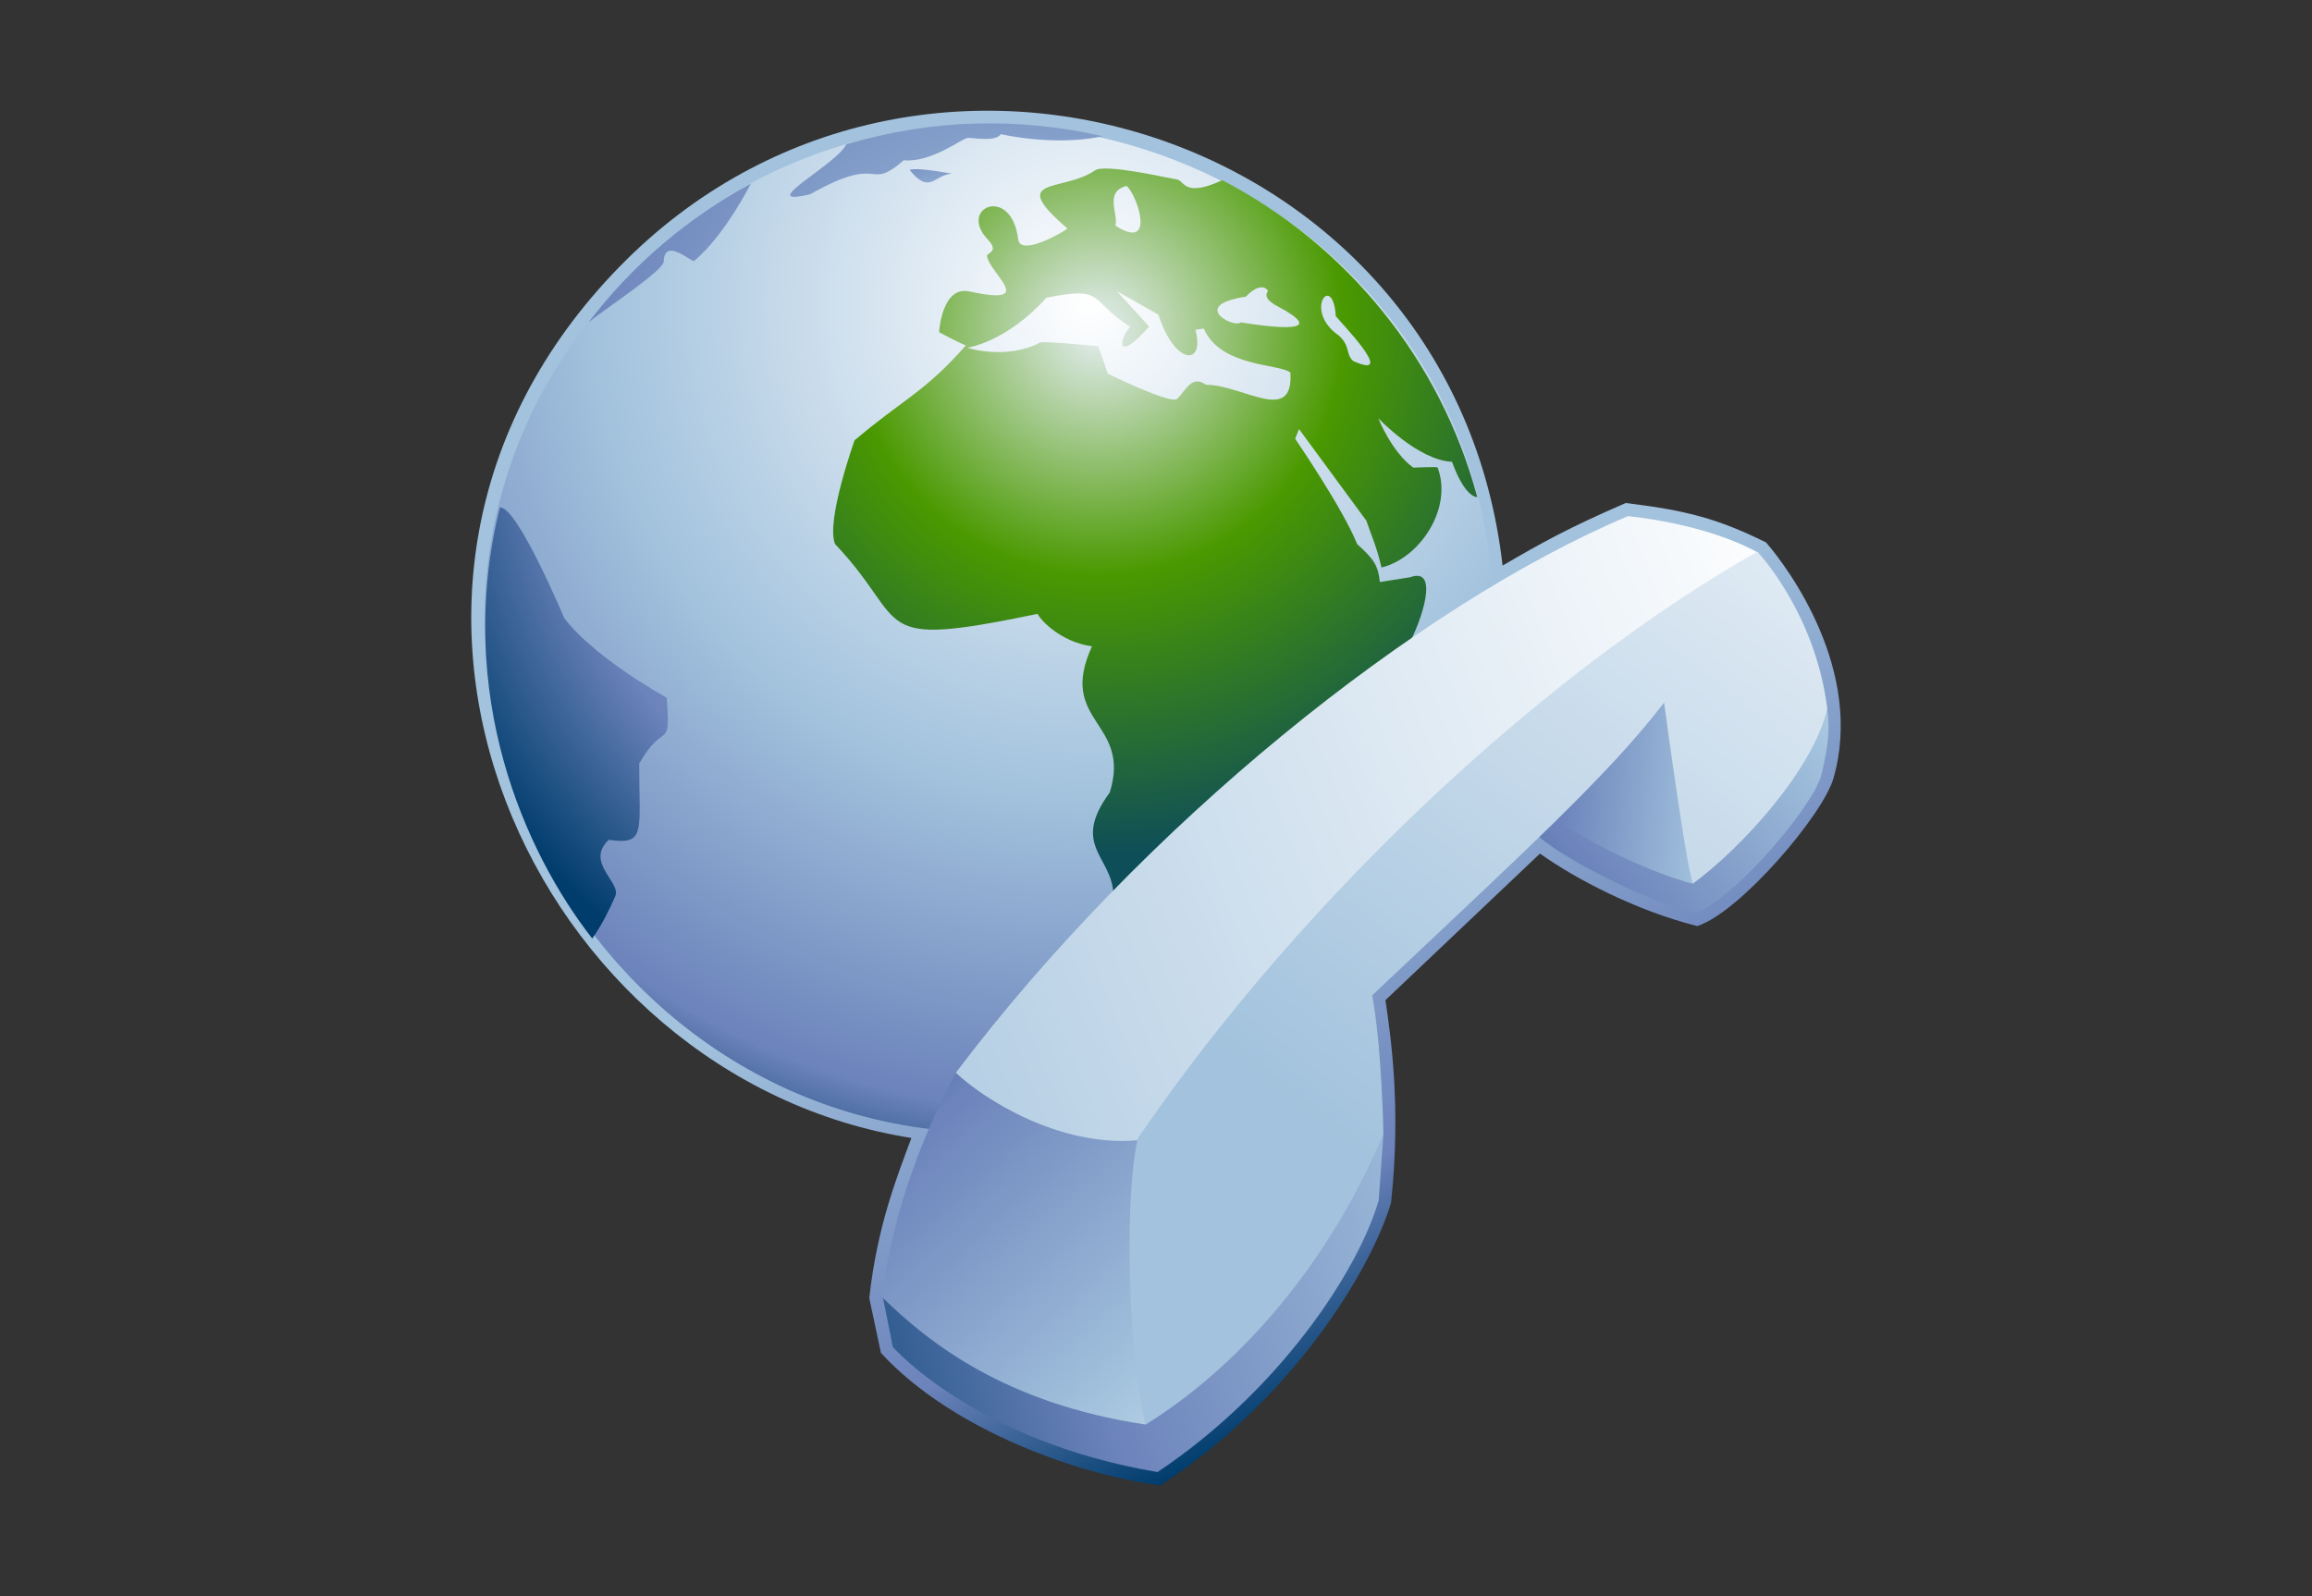 <?xml version="1.0" encoding="UTF-8" standalone="no"?>
<!DOCTYPE svg PUBLIC "-//W3C//DTD SVG 1.1 Tiny//EN" "http://www.w3.org/Graphics/SVG/1.1/DTD/svg11-tiny.dtd">
<svg xmlns="http://www.w3.org/2000/svg" xmlns:xlink="http://www.w3.org/1999/xlink" width="42" height="29" viewBox="0 0 42 29">
<rect x="0" y="0" width="42" height="29" fill="#333333" stroke="none"/>
<rect fill="none" height="29" width="42"/>
<linearGradient id="SVGID_1" gradientUnits="userSpaceOnUse" x1="21.18" y1="13.16" x2="26.78" y2="24.18">
<stop stop-color="#A2C2DD" offset="0.1"/>
<stop stop-color="#6C83BB" offset="0.71"/>
<stop stop-color="#003D6D" offset="0.99"/>
</linearGradient>
<path d="M11.249,4.851C5.534,10.714,9.7,19.597,16.557,20.675c-0.278,0.745-0.62,1.61-0.766,2.907 l0.212,0.998c1.306,1.422,3.625,2.219,5.074,2.408c2.41-1.564,3.837-3.932,4.193-5.137c0.188-1.752-0.01-3.051-0.102-3.68 c0.145-0.138,2.561-2.428,2.807-2.663c0.651,0.466,1.769,1.046,2.858,1.317c0.777-0.252,2.279-2.016,2.472-2.679 c0.565-1.953-0.813-3.819-1.223-4.291c-0.875-0.433-1.454-0.584-2.549-0.716c-1.053,0.456-1.543,0.732-2.237,1.137 C26.398,2.381,16.701-0.744,11.249,4.851z" fill="url(#SVGID_1)"/>
<radialGradient id="SVGID_2" gradientUnits="userSpaceOnUse" cx="19.79" cy="5.52" r="16.95">
<stop stop-color="#FFFFFF" offset="0"/>
<stop stop-color="#A2C2DD" offset="0.53"/>
<stop stop-color="#6C83BB" offset="0.87"/>
<stop stop-color="#003D6D" offset="1"/>
</radialGradient>
<path d="M27.148,11.411l-9.166,9.167c-7.702,0-12.388-9.59-6.565-15.564 C17.02-0.734,27.148,3.06,27.148,11.411z" fill="url(#SVGID_2)"/>
<radialGradient id="SVGID_3" gradientUnits="userSpaceOnUse" cx="18.62" cy="7.7" r="11.92">
<stop stop-color="#A2C2DD" offset="0.1"/>
<stop stop-color="#6C83BB" offset="0.71"/>
<stop stop-color="#003D6D" offset="0.99"/>
</radialGradient>
<path d="M14.714,3.531c1.348-0.761,1.02-0.028,1.703-0.619c0.516,0.046,1.063-0.407,1.169-0.407 c0.106,0,0.506,0.074,0.595-0.068c0,0,0.967,0.228,1.85,0.038c-1.512-0.345-3.084-0.318-4.657,0.146 C15.214,2.983,13.671,3.773,14.714,3.531z" fill="url(#SVGID_3)"/>
<path d="M11.059,15.258c0.685,0.102,0.55-0.15,0.553-1.386c0.459-0.808,0.575-0.191,0.499-1.194 c-1.456-0.835-1.862-1.451-1.862-1.451c0,0.002-0.854-2.037-1.168-2.007c-0.838,3.393,0.461,6.275,1.678,7.832 c0.175-0.248,0.312-0.525,0.419-0.771C11.286,16.027,10.623,15.67,11.059,15.258z" fill="url(#SVGID_3)"/>
<path d="M12.057,4.752c0.014-0.455,0.51,0.024,0.553-0.012c0.56-0.466,1.03-1.404,1.03-1.404 c-1.151,0.621-2.155,1.482-2.944,2.515C11.011,5.6,12.053,4.916,12.057,4.752z" fill="url(#SVGID_3)"/>
<radialGradient id="SVGID_6" gradientUnits="userSpaceOnUse" cx="17.1" cy="4.07" r="2.12">
<stop stop-color="#A2C2DD" offset="0.1"/>
<stop stop-color="#6C83BB" offset="0.71"/>
<stop stop-color="#003D6D" offset="0.99"/>
</radialGradient>
<path d="M17.288,3.155c0,0-0.646-0.123-0.763-0.067C16.89,3.541,16.964,3.182,17.288,3.155z" fill="url(#SVGID_6)"/>
<radialGradient id="SVGID_7" gradientUnits="userSpaceOnUse" cx="19.95" cy="5.99" r="10.15">
<stop stop-color="#E6EEF4" offset="0"/>
<stop stop-color="#4A9900" offset="0.44"/>
<stop stop-color="#0E4E58" offset="0.94"/>
</radialGradient>
<path d="M25.566,11.754c0.27-0.481,0.587-1.462,0.054-1.267l-0.553,0.088 c-0.032-0.288-0.094-0.406-0.412-0.688c-0.265-0.658-1.127-1.915-1.127-1.915l0.07-0.176l1.223,1.663 c0.11,0.323,0.188,0.473,0.275,0.852c0.697-0.168,1.301-1.078,1.019-1.819c-0.014-0.014-0.442,0.004-0.442,0.004 c-0.396-0.289-0.635-0.898-0.635-0.898s0.721,0.764,1.339,0.792c0.229,0.628,0.43,0.642,0.459,0.642 c-0.672-2.506-2.377-4.586-4.632-5.758C21.498,3.6,21.519,3.277,21.377,3.26c-0.142-0.019-1.299-0.292-1.484-0.165 c-0.593,0.407-1.614,0.099-0.502,1.057c-0.053,0.054-0.854,0.517-0.893,0.2c-0.123-1.004-1.106-0.58-0.553,0 c0.219,0.228-0.026,0.239-0.015,0.301c0.058,0.333,0.927,0.913-0.323,0.642c-0.499-0.108-0.547,0.74-0.547,0.74 s0.356,0.193,0.486,0.24c-0.75,0.854-1.104,0.949-2.022,1.725c0,0-0.529,1.479-0.353,1.886 c1.39,1.463,0.563,1.912,3.679,1.267c0.036,0.088,0.393,0.505,0.987,0.59c-0.637,1.39,0.726,1.36,0.323,2.655 c-0.705,0.959,0.027,1.152,0.065,1.827L25.566,11.754z M24.266,5.744c0.058,0.082,1.146,1.191,0.315,0.814 c-0.137-0.121-0.048-0.265-0.254-0.457C23.657,5.643,24.217,4.93,24.266,5.744z M22.633,5.39 c0.131-0.145,0.316-0.241,0.402-0.104c-0.1,0.13,0.085,0.233,0.214,0.301c0.598,0.323,0.485,0.46-0.711,0.27 C22.424,5.971,21.595,5.546,22.633,5.39z M20.465,3.378c0.186,0.145,0.552,1.205-0.202,0.723 C20.322,3.889,20.053,3.484,20.465,3.378z M20.124,6.788l-0.172-0.497c0,0-0.892-0.09-1.052-0.07 c-0.621,0.328-1.326,0.097-1.326,0.097s0.705-0.097,1.435-0.908c1.084-0.22,0.757,0.041,1.52,0.528 c-0.219,0.252-0.241,0.665,0.346-0.005L20.29,5.291l0.755,0.427c0.286,0.907,0.852,0.95,0.67,0.273l0.153-0.021 c0.305,0.705,1.377,0.634,1.573,0.799c0.062,0.957-0.863,0.224-1.533,0.221c-0.257-0.177-0.348,0.076-0.52,0.254 C21.277,7.359,20.124,6.788,20.124,6.788z" fill="url(#SVGID_7)"/>
<linearGradient id="SVGID_8" gradientUnits="userSpaceOnUse" x1="36.63" y1="10.44" x2="25.78" y2="18.6">
<stop stop-color="#FFFFFF" offset="0"/>
<stop stop-color="#A2C2DD" offset="0.35"/>
<stop stop-color="#6C83BB" offset="0.7"/>
<stop stop-color="#003D6D" offset="1"/>
</linearGradient>
<path d="M33.192,12.882L28.271,14.9l-0.315,0.301c0.475,0.412,1.934,1.174,2.859,1.383 c0.792-0.338,2.141-1.982,2.271-2.5C33.229,13.505,33.238,13.175,33.192,12.882z" fill="url(#SVGID_8)"/>
<linearGradient id="SVGID_9" gradientUnits="userSpaceOnUse" x1="33.67" y1="14.57" x2="26.05" y2="13.95">
<stop stop-color="#FFFFFF" offset="0"/>
<stop stop-color="#A2C2DD" offset="0.35"/>
<stop stop-color="#6C83BB" offset="0.7"/>
<stop stop-color="#003D6D" offset="1"/>
</linearGradient>
<path d="M30.307,12.574l-2.165,2.233c0.864,0.604,1.902,1.058,2.614,1.252L30.307,12.574z" fill="url(#SVGID_9)"/>
<linearGradient id="SVGID_10" gradientUnits="userSpaceOnUse" x1="34.33" y1="20.56" x2="13.57" y2="26.31">
<stop stop-color="#FFFFFF" offset="0"/>
<stop stop-color="#A2C2DD" offset="0.35"/>
<stop stop-color="#6C83BB" offset="0.7"/>
<stop stop-color="#003D6D" offset="1"/>
</linearGradient>
<path d="M25.131,20.609l-9.092,2.962l0.181,0.903c0,0,1.505,1.715,4.808,2.271 c2.208-1.478,3.634-3.63,4.018-4.938L25.131,20.609z" fill="url(#SVGID_10)"/>
<linearGradient id="SVGID_11" gradientUnits="userSpaceOnUse" x1="24.9" y1="28.82" x2="13.31" y2="16.9">
<stop stop-color="#FFFFFF" offset="0"/>
<stop stop-color="#A2C2DD" offset="0.35"/>
<stop stop-color="#6C83BB" offset="0.7"/>
<stop stop-color="#003D6D" offset="1"/>
</linearGradient>
<path d="M16.028,23.571c0.229-2.136,1.336-4.081,1.336-4.081l3.354,1.143l0.095,5.249 C18.241,25.497,16.86,24.382,16.028,23.571z" fill="url(#SVGID_11)"/>
<linearGradient id="SVGID_12" gradientUnits="userSpaceOnUse" x1="34.65" y1="11.23" x2="12.28" y2="20.19">
<stop stop-color="#FFFFFF" offset="0.05"/>
<stop stop-color="#A2C2DD" offset="1"/>
</linearGradient>
<path d="M17.364,19.49c0.506,0.479,1.875,1.352,3.301,1.227l11.279-10.673 c-0.983-0.546-2.371-0.666-2.371-0.666C25.736,10.996,20.747,15.004,17.364,19.49z" fill="url(#SVGID_12)"/>
<linearGradient id="SVGID_13" gradientUnits="userSpaceOnUse" x1="37.22" y1="3.72" x2="24.1" y2="20.62">
<stop stop-color="#FFFFFF" offset="0.05"/>
<stop stop-color="#A2C2DD" offset="1"/>
</linearGradient>
<path d="M20.813,25.882c-0.292-1.084-0.413-3.976-0.145-5.198c3.089-4.521,7.537-8.559,11.256-10.66 c0,0,1.05,1.094,1.271,2.852c-0.26,1.11-1.548,2.52-2.441,3.178c-0.118-0.269-0.524-3.289-0.524-3.289 c-1.026,1.344-2.647,2.806-5.303,5.319c0.176,0.934,0.204,2.513,0.204,2.513C24.279,22.651,22.766,24.665,20.813,25.882z" fill="url(#SVGID_13)"/>
</svg>